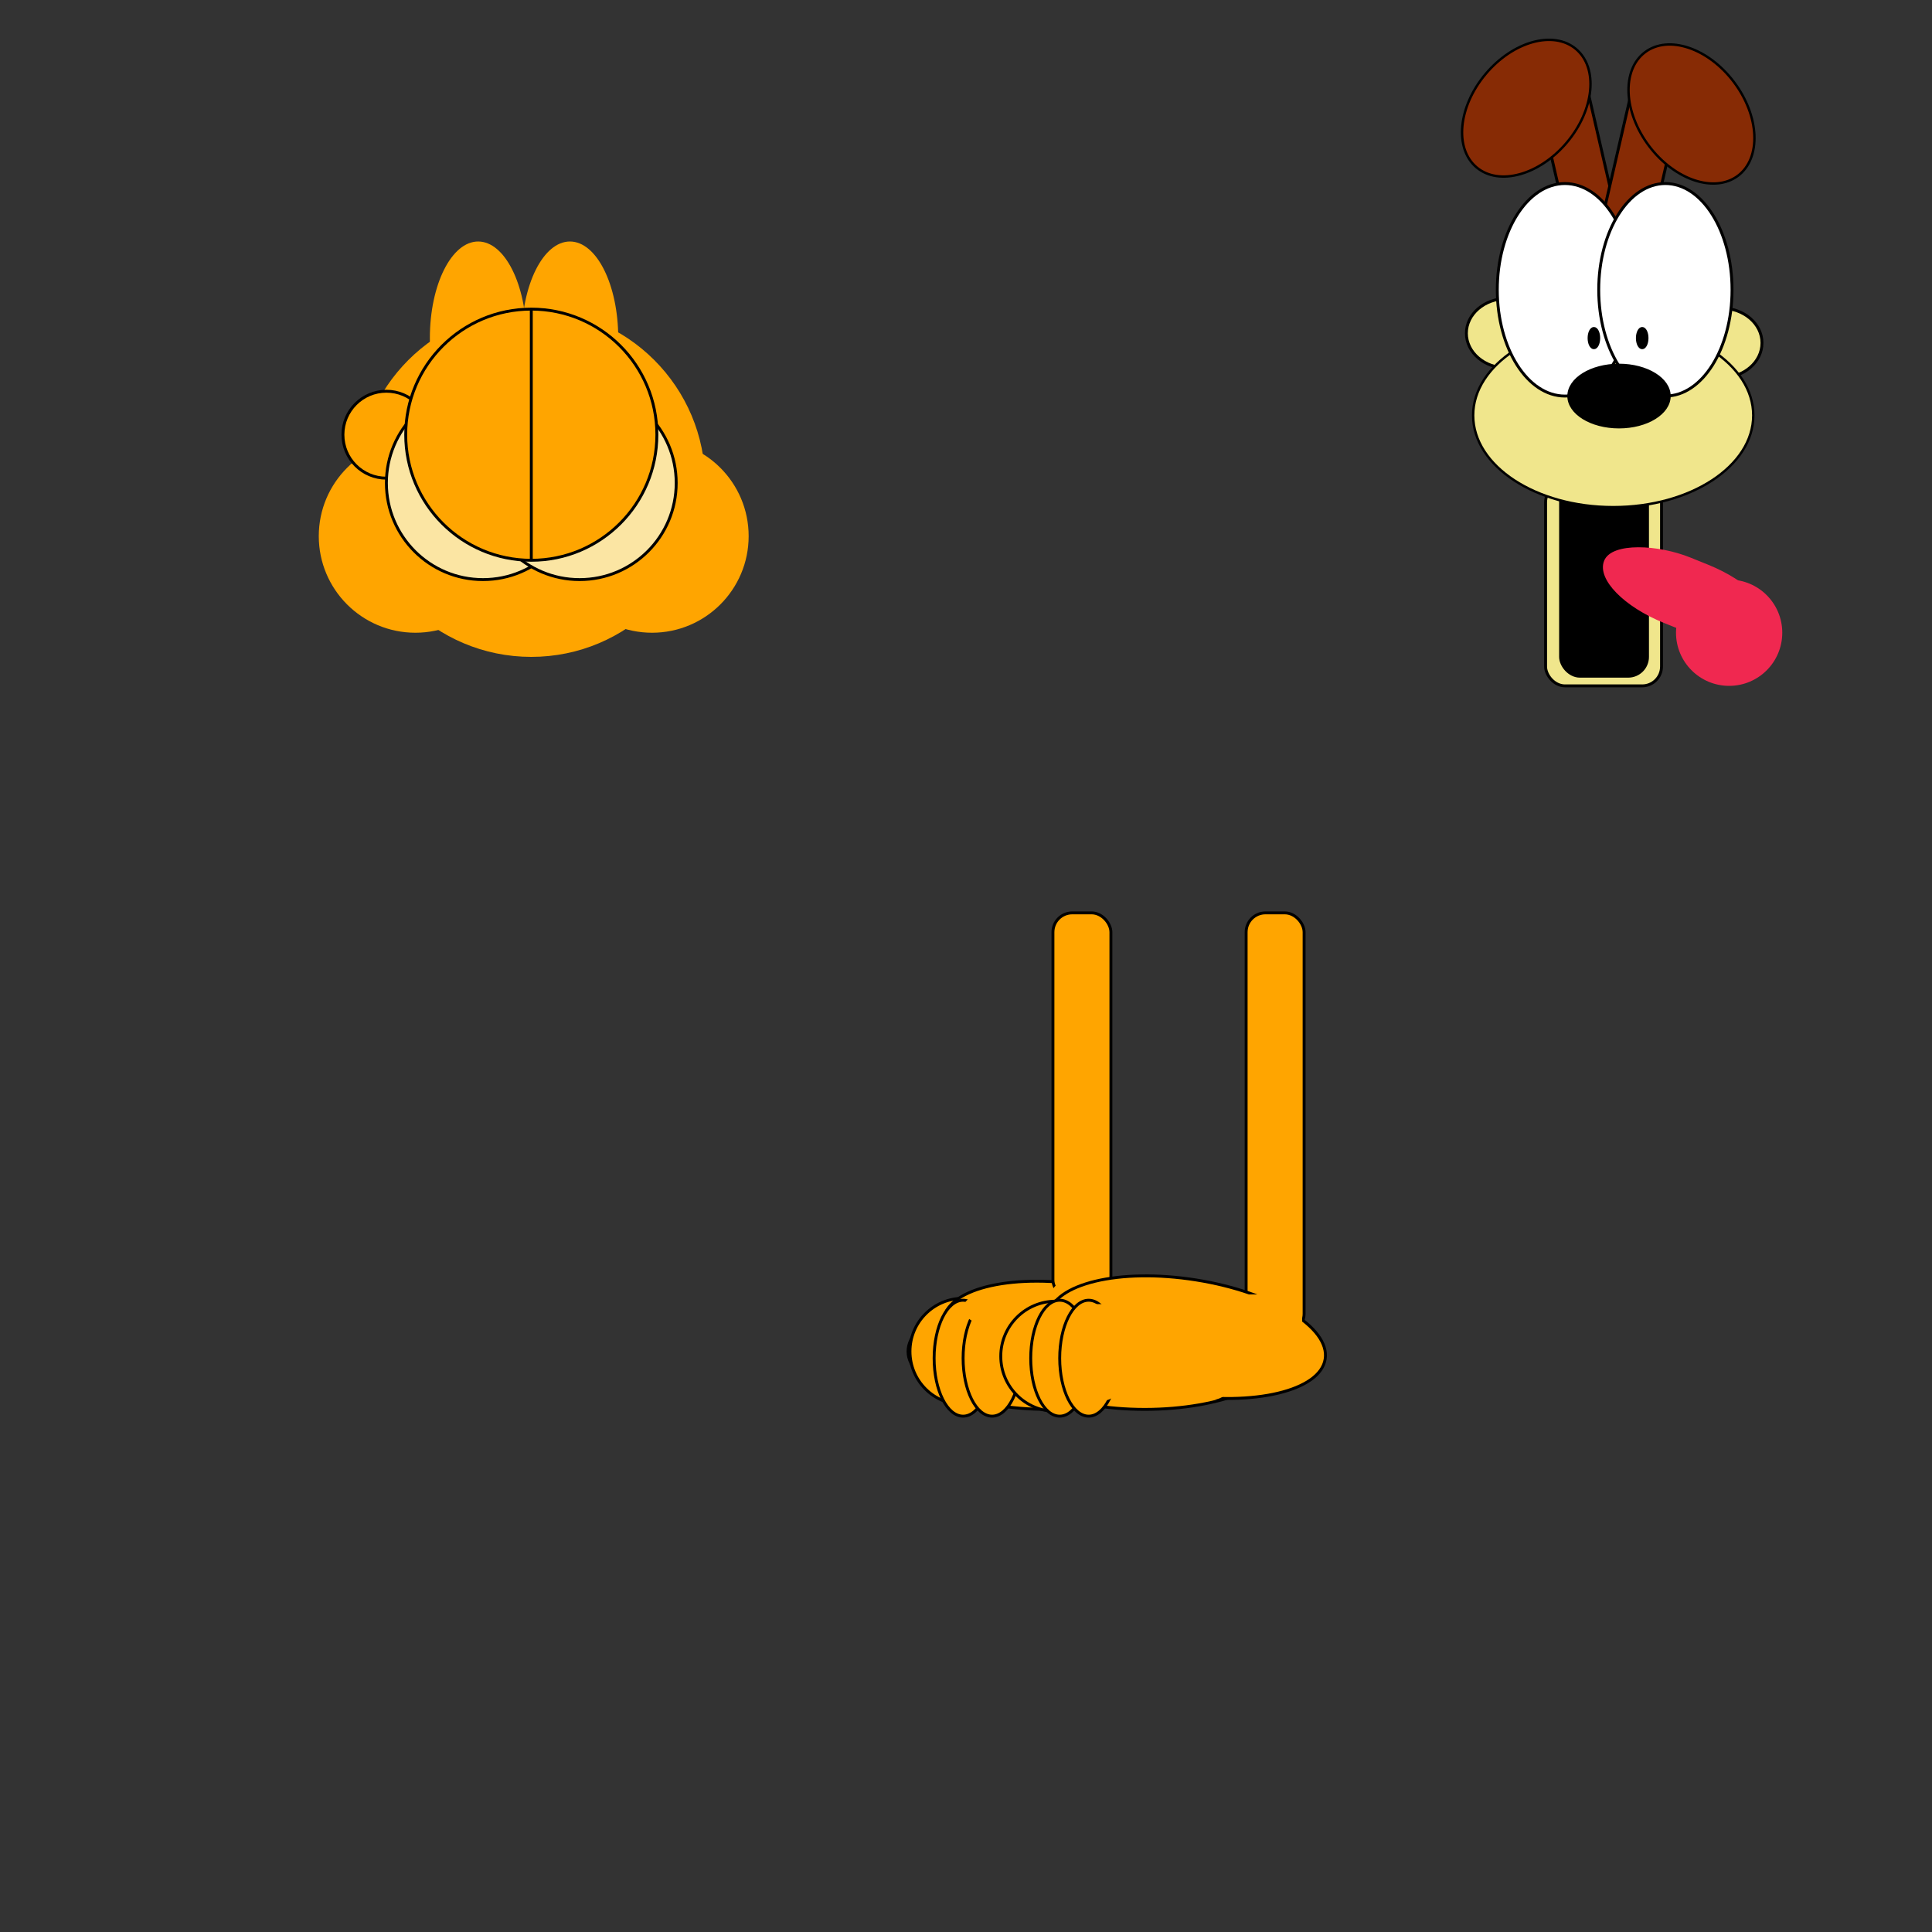 <svg width="2000" height="2000" xmlns="http://www.w3.org/2000/svg">
  <rect width="100%" height="100%" fill="#333333" stroke="none"/>
  <rect width="120" height="210" x="1600" y="500" rx="20" ry="20" 
    style="fill:khaki;stroke:black;stroke-width:3;" /> 

  <rect width="90" height="200" x="1615.5" y="500" rx="20" ry="20" 
    style="fill:black;stroke:black;stroke-width:3;" /> 

  <ellipse rx = "42" ry = "36" cx = "1560" cy = "345"
    style = "fill: khaki; stroke: black; stroke-width: 3" />       <!-- buchecha esquerda -->

  <ellipse rx = "42" ry = "36" cx = "1782" cy = "355"
    style = "fill: khaki; stroke: black; stroke-width: 3" />       <!-- buchecha direita -->  

  <ellipse rx="145" ry="95 " cx="1670" cy="430"
    style="fill:khaki;stroke:black;stroke-width:2.5" />            <!-- rosto -->

  <rect width="52" height="200" x="1600" y="200" rx="20" ry="20" 
    style="fill:rgb(135, 43, 5);stroke:black;stroke-width:3;"
    transform="rotate(-13 950 210)" />                             <!-- orelha esquerda (haste)--> 

  <rect width="52" height="200" x="1600" y="200" rx="20" ry="20" 
    style="fill:rgb(135, 43, 5);stroke:black;stroke-width:3;"
    transform="rotate(13 2300 560)" />                             <!-- orelha direita (haste)--> 

  <ellipse  rx="80" ry="55" cx="1580" cy="112" 
    style = "fill:rgb(135, 43, 5); stroke: black; stroke-width: 2.5"                         
    transform = "rotate(-50 1580 112)" />                          <!-- orelha esquerda (bola) -->

  <ellipse  rx="80" ry="55" cx="1755" cy="110" 
    style = "fill:rgb(135, 43, 5); stroke: black; stroke-width: 2.5"                         
    transform = "rotate(-127 1755 115)" />                          <!-- orelha direita (bola) -->  

  <ellipse rx="70" ry="110" cx="1620" cy="300"
    style="fill:white;stroke:black; stroke-width:3" />            <!-- olho esquerdo-->
  <ellipse rx="69" ry="110" cx="1724" cy="300"
    style="fill:white;stroke:black; stroke-width:3" />            <!-- olho direito-->

  <ellipse rx="52.5" ry="32.5" cx="1676" cy="410"
    style="fill:black;stroke:black; stroke-width:2" />            <!-- nariz -->

  <ellipse rx="5" ry="10" cx="1650" cy="350" 
    style="fill:black;stroke:black; stroke-width:3" />           <!-- pupila esquerda -->

  <ellipse rx="5" ry="10" cx="1700" cy="350"
    style="fill:black;stroke:black; stroke-width:3" />           <!-- pupila direita -->

  <circle r="55" cx="1790" cy="655" fill="rgb(240,40,80)" />   <!-- lingua -->

  <rect width="70" height="180" x="1842" y="616" rx="80" ry="80" 
    style="fill:rgb(240,40,80);stroke:rgb(240,40,80);stroke-width:3;"
    transform="rotate(112 1842 616)" /> 

    <circle cx="550" cy="500" r="180"  stroke-width="black" fill="orange" /> // principal
    <ellipse rx="50" ry="100" cx="495" cy="350" fill="orange" stroke-width="3" /> // orelha
    <ellipse rx="50" ry="100" cx="590" cy="350" fill="orange" stroke-width="3" /> // orelha
    <circle cx="430" cy="555" r="100"  stroke-width="black" fill="orange"/> // bochecha
    <circle cx="675" cy="555" r="100"  stroke-width="3" fill="orange"/> // bochecha
    <circle cx="400" cy="450" r="45"  stroke="black" stroke-width="3" fill="orange"/> // bochecha pequena bolinha
    <circle cx="500" cy="500" r="100"  stroke="black" stroke-width="3" fill="#fbe5a3"/> //bochecha pequena
    <circle cx="600" cy="500" r="100"  stroke="black" stroke-width="3" fill="#fbe5a3"/> //bochecha pequena
    <circle cx="550" cy="450" r="130"  stroke="black" stroke-width="3" fill="orange"/> // olho
    <line x1="550" y1="580" x2="550" y2="320" stroke="black" stroke-width="3"/>


    //aqui começa o pé
    <ellipse rx="145" ry="60" cx="1085" cy="1399" fill="orange" stroke="black" stroke-width="3" /> // pé
    <circle cx="997" cy="1399" r="55"  stroke="black" stroke-width="3" fill="orange"/> // dedao
    <ellipse rx="145" ry="60" cx="1344" cy="1175" fill="orange" stroke="black" stroke-width="3" transform="rotate(10)" /> // pé parte cima
    <ellipse rx="30" ry="60" cx="997" cy="1406" fill="orange" stroke="black" stroke-width="3"/>
    <rect width="165" height="30" x="997" y="1424" rx="20" ry="20" fill="orange" /> //cobertura
    <ellipse rx="30" ry="60" cx="1027" cy="1406" fill="orange" stroke="black" stroke-width="3"/>
    <rect width="165" height="30" x="997" y="1340" rx="20" ry="20" fill="orange" /> //cobertura
    <rect width="60" height="400" x="1090" y="945" rx="20" ry="20" fill="orange" stroke="black" stroke-width="3" /> // perna
    <rect width="80" height="60" x="1087" y="1325" rx="20" ry="20" fill="orange" /> //cobertura canela
    

    <ellipse rx="145" ry="60" cx="1185" cy="1399" fill="orange" stroke="black" stroke-width="3" /> // pé
    <circle cx="1093" cy="1404" r="57"  stroke="black" stroke-width="3" fill="orange"/> // dedao
    <rect width="60" height="435" x="1290" y="945" rx="20" ry="20" fill="orange" stroke="black" stroke-width="3" /> // perna
    <ellipse rx="145" ry="60" cx="1430" cy="1175" fill="orange" stroke="black" stroke-width="3" transform="rotate(9)" /> // pé parte cima
    <rect width="80" height="60" x="1268" y="1340" rx="20" ry="20" fill="orange" /> //cobertura canela
    <ellipse rx="30" ry="60" cx="1097" cy="1406" fill="orange" stroke="black" stroke-width="3"/>
    <ellipse rx="30" ry="60" cx="1127" cy="1406" fill="orange" stroke="black" stroke-width="3"/>
    <rect width="115" height="60" x="1160" y="1389" rx="20" ry="20" fill="orange" /> //cobertura sola
    <rect width="50" height="100" x="1111" y="1350" rx="20" ry="20" fill="orange" /> //cobertura dedo
   
</svg>